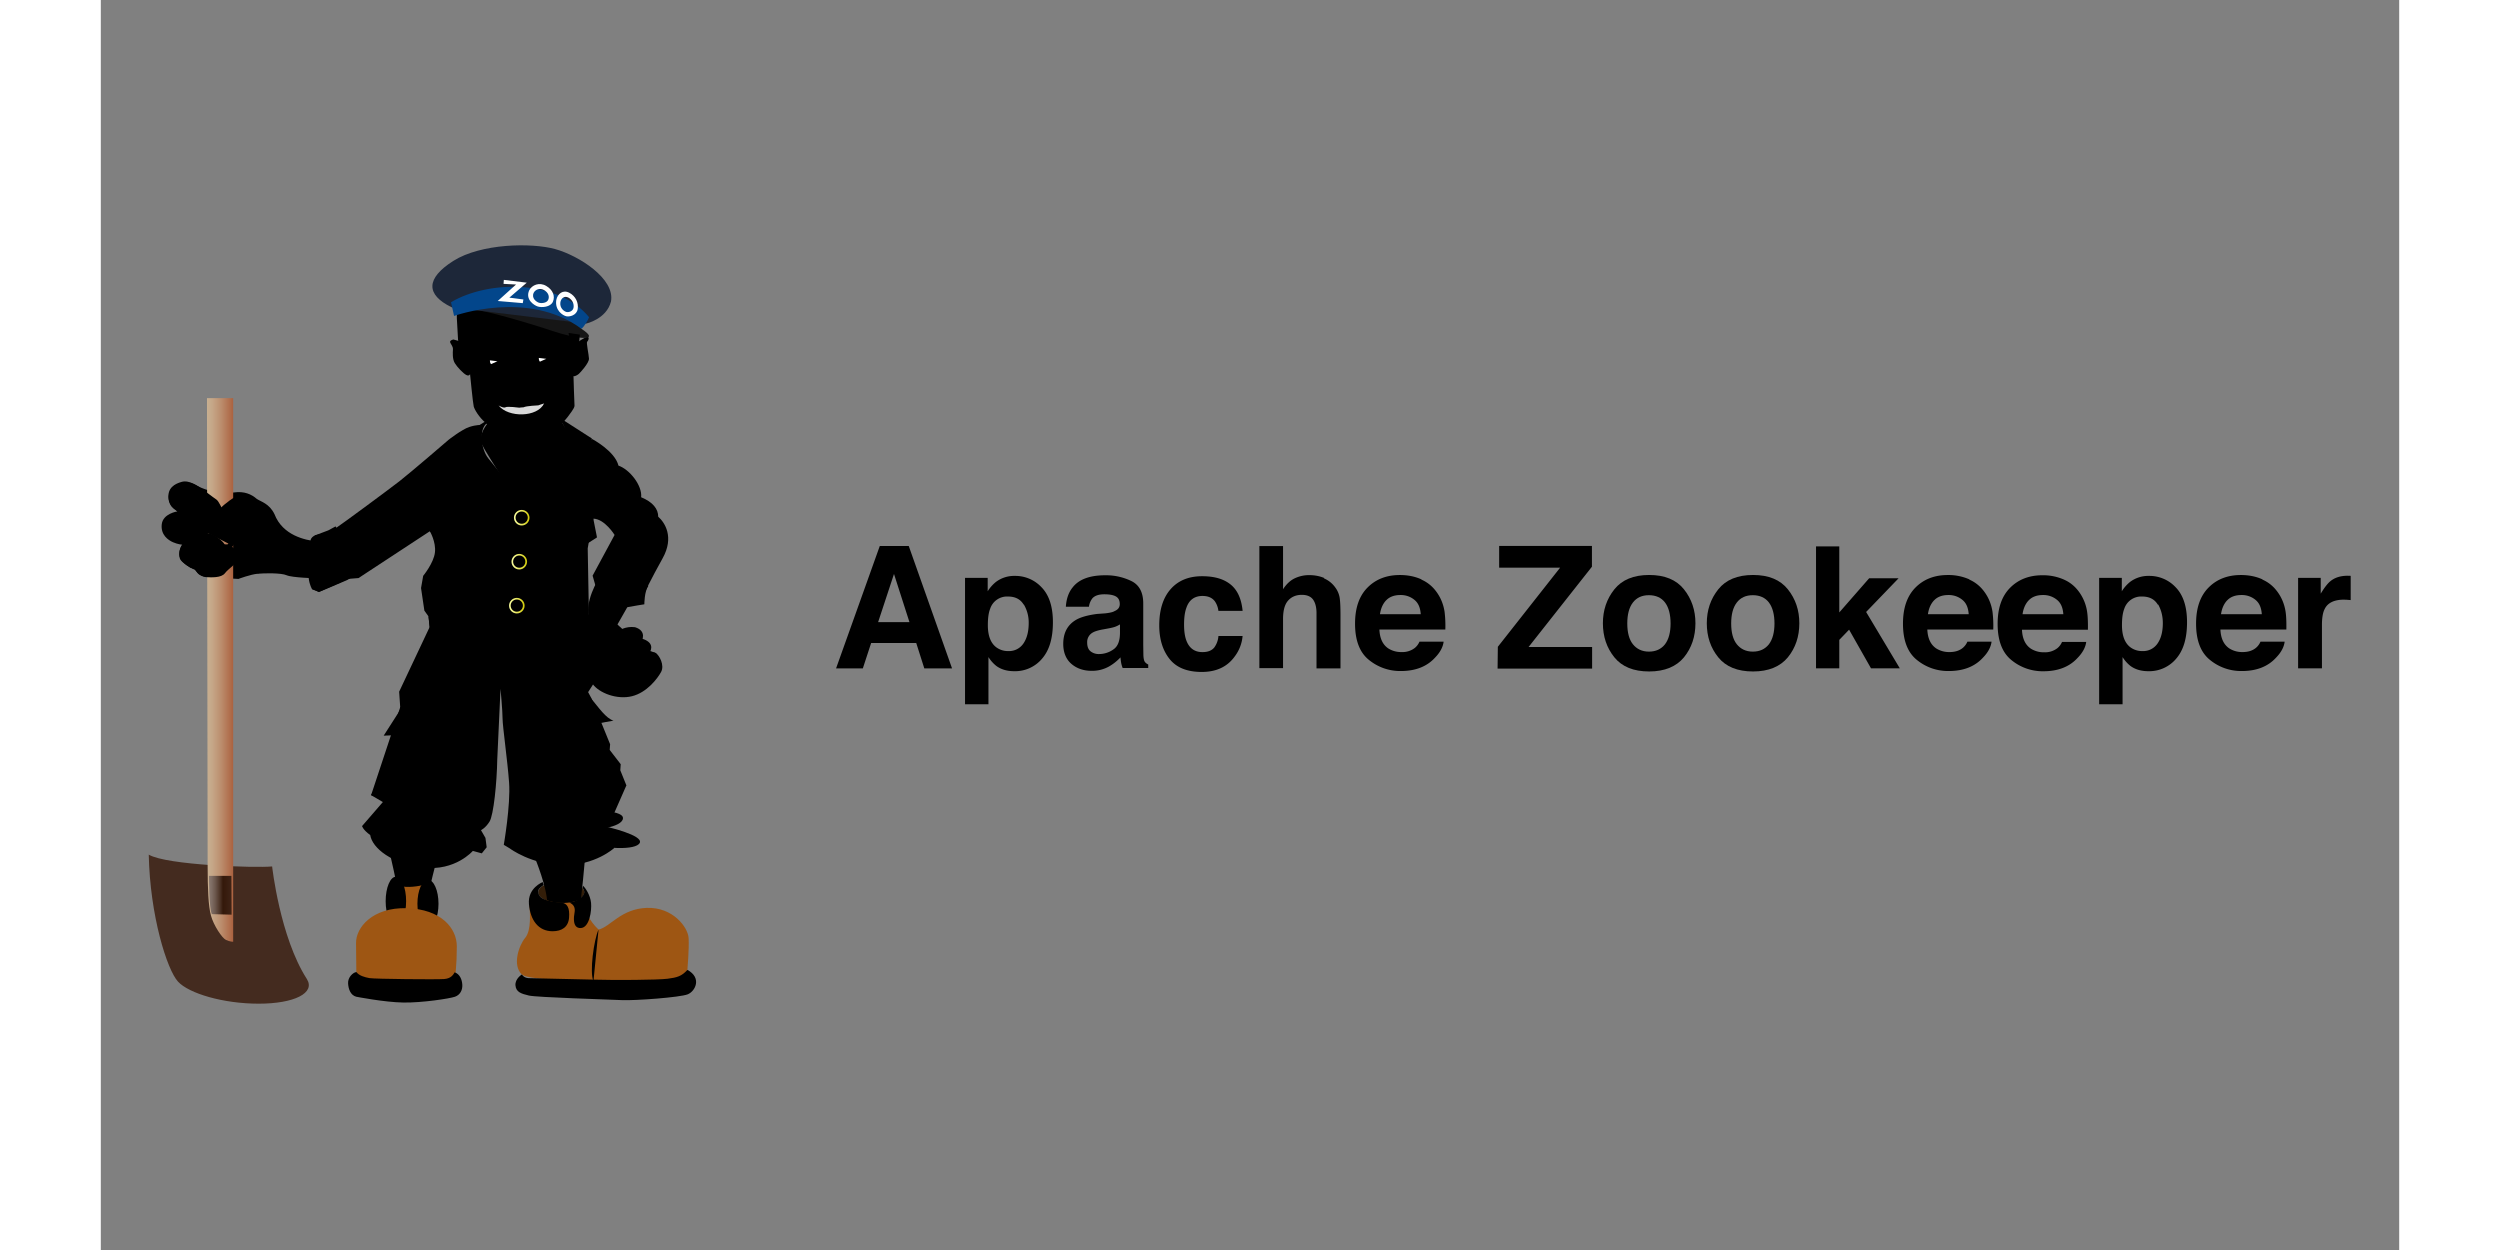 <svg xmlns="http://www.w3.org/2000/svg" xmlns:xlink="http://www.w3.org/1999/xlink" width="120" height="60" viewBox="45.02 22.32 99.59 54.163">
  <rect x="45.02" y="22.32" width="99.59" height="54.163" fill="#808080" stroke="none"/>
  <g transform="translate(-1.203)">
    <g transform="matrix(.091 0 0 .091 38.9 30.061)">
      <g class="K I">
        <ellipse cx="299.73" cy="339.813" rx="10.957" ry="5.14" fill="#331e09"/>
        <g stroke-miterlimit="10">
          <path d="M217.706 319.453s4.363 18.614 4.944 24.142 11.635 8.145 12.798 1.745 5.236-22.105 5.236-22.105zm69.518 4.072s5.816 13.962 5.816 21.814 13.96 9.017 15.125 3.78 2.908-25.887 2.908-25.887z" class="M"/>
          <path d="M234.77 336.03c-2.327.97-8.92 1.746-11.44.777s.195 9.113.97 12.217 8.92 2.52 8.92 2.52z" fill="#a15813"/>
        </g>
        <g class="N">
          <ellipse cx="220.979" cy="344.03" rx="4.872" ry="11.636"/>
          <ellipse cx="236.249" cy="345.268" rx="5.018" ry="11.416"/>
        </g>
        <g stroke-miterlimit="10">
          <path d="M202.145 377.77 202 364.1c-.145-7.562 7.854-17.16 24.142-16.725s23.85 9.453 23.85 18.18-.728 15.707-1.6 17.452-42.6 2.327-44.2.728-2.036-5.964-2.036-5.964z" fill="#9e5613"/>
          <path d="M202.145 389.55c-2.763-.727-3.78-3.636-3.927-6.398s2.182-5.1 3.927-5.382c1.308 1.746 3.926 2.474 6.253 2.9s32.14.727 35.63.436 4.363-2.326 4.946-3.197c2.473.87 3.5 3.488 3.635 5.96s-1.018 4.8-3.5 5.673-15.562 2.9-24.578 2.763-22.396-2.764-22.396-2.764z" class="N"/>
          <path d="M310.638 342.43s-7.854 4.653-17.9 1.164c-6.544-.873-8.3-.873-8.145 2.327s1.02 11.926-2.035 15.56-6.255 13.1-1.6 17.452 71.988 3.927 74.607 3.2 4.218-5.382 4.218-5.382.87-9.9.58-15.124-7.562-14.834-19.925-14.397-17.45 9.162-22.978 10.325c-4.654-4.362-6.4-9.452-6.4-10.472s-.434-4.653-.434-4.653z" fill="#9e5613"/>
          <path d="M295.585 358.355c4.363 0 7.5-1.963 7.854-6.472s-.727-6.98-3.928-7.198-7.126-.873-9.016-2.108-2.1-3.5-1.3-4.437 2.18-1.817 2.18-1.817l-.5-1.38s-7.2 2.763-6.544 10.47 4.508 12.943 11.27 12.943zm7.927-13.67c2.398.945 2.907 2.764 2.545 4.727s-1.164 7.636 2.98 7.417 5.236-8.3 4.873-11.998-2.764-7.272-3.854-8.145l-.218 1.1s.824.58.85 2.036-2.45 4.216-7.175 4.872z" class="N"/>
          <path d="M317.473 357.556c-2.23 4.85-4.363 20.363-2.424 24.626" class="L"/>
          <path d="M280.97 378.935s-3.346 2.036-3.054 5.234 2.763 3.928 6.4 4.8 38.103 1.9 44.356 2.18 27.632-1.3 31.268-2.763 6.836-7.854-.145-11.636c-2.765 3.055-4.945 3.637-9.454 4.22s-25.597.727-34.322.436l-31.995-.727c-2.18-.146-3.053-1.745-3.053-1.745z" class="N"/>
        </g>
        <g stroke-miterlimit="10" class="M">
          <path d="M265.554 115.412c-1.02 1.163-5.817 6.7-3.5 11.343s15.56 25.015 15.56 25.015 29.232-14.834 28.36-21.815-6.836-15.27-6.836-15.27zm71.9 105.63c.97-.97 3.1-5.72-2.618-7.466-4.556-.582-7.853 1.552-8.822 2.62s2.035 6.787 3.877 6.98 7.563-2.133 7.563-2.133z"/>
          <path d="M341.42 226.28c.873-1.26 2.715-4.46-1.55-6.593s-9.988.098-11.442 2.327 2.424 7.175 3.2 7.175 9.792-2.9 9.792-2.9z"/>
          <path d="m331.87 202.816-5.38 9.454s3.005 3.927 4.168 8.87-.776 6.7.872 6.4 11.248-2.908 13.1-1.746 4.363 5.915 2.618 9.114-6.787 9.792-13.865 11.538-15.608-1.455-18.8-5.915-8.24-18.8-8.436-21.33 3.2-10.18 3.2-10.18l13.186-5.914z"/>
          <path d="M325.035 211.542c2.423 1.357 6.303 4.363 7.27 9.502s-1.066 11.635-4.362 14.35"/>
          <path d="M341.7 234.423s-2.328 3.298-7.758 2.52-5.04-7.562-2.424-9.404 6.786-3.296 9.6-2.812 4.167 1.745 4.167 1.745"/>
          <path d="m334.343 228.897 2.617 4.848s-1.65 1.357-3.588.484-1.94-2.327-1.455-3.587 2.426-1.745 2.426-1.745z"/>
        </g>
        <g stroke-miterlimit="10" class="O">
          <path d="M314.466 123.992s10.764 5.672 12.5 12.653c5.235 1.745 11.392 9.428 10.8 15.052 5.623 2.327 8.12 5.587 8.12 9.27 3.104 2.715 7.744 9.678 2.12 19.76s-8.927 17.055-8.927 17.055l-22.495-1.944-1.94-6.8 10.47-19.392s-4.654-7.562-10.085-7.757c-1.356 5.817-2.714 14.155-2.714 14.155l.58 31.995-2.908 1.745-.582 7.175 7.175 14.93 2.52 2.327-6.594 10.278 1.553 2.9 8.92 21.912-.194 2.715 5.237 6.786-.195 2.908 2.9 7.175-5.624 12.798-3.5 6.98 3.297 10.083s-9.113 8.34-24.24 8.145-25.4-7.95-25.4-7.95l-2.908-1.744s3.297-19.002 2.52-29.668-3.104-26.76-3.104-30.444-.97-14.155-.97-14.155l-1.553 33.546c-.193 11.247-1.745 26.565-3.683 29.667s-4.072 4.072-4.072 4.072l2.132 3.686.582 4.458-2.327 2.9-4.267-1.165s-8.337 9.697-23.462 7.953-24.432-9.308-25.402-15.514c-3.5-2.52-3.878-4.266-3.878-4.266l9.9-11.44-5.624-3.296 4.654-8.34s3.297-8.145 3.878-10.86 2.327-9.307 2.327-9.307l-4.848.193 7.95-12.4-.58-8.533 14.542-30.83-.582-5.042-1.95-2.715-1.587-10.762 1.02-5.818s5.03-6.107 5.6-11.15-2.417-10.083-2.417-10.083l-33.98 22.3-4.87.388-13.973 6.205-3.303-1.358s-1.166-1.938-1.554-5.04-.001-17.064 1.162-19.003 3.877-1.94 3.877-1.94 4.46-.775 7.95-3.103 25.014-18.228 30.25-22.3 23.463-19.778 23.463-19.778 6.205-4.848 9.695-6 5.815-.97 5.815-.97l.195 16.677 15.706 17.8 17.065-10.23 13.574-12.604z"/>
          <path d="m262.936 115.993-2.327 1.455-10.036 16.724 10.9 1.02-3.927 7.562 20.65 10.907 1.744-2.036-14.98-18.47c-3.5-4.363-4.5-14.107-.582-16.725s-1.453-.437-1.453-.437"/>
          <path d="m272.242 155.915 31.196-5.2-3.673-13.3 13.344 1.7 1.164-15.417-13.816-8.87-1.3-.145s3.346 4.363 3.5 9.744-4.798 9.453-8.87 12.943l-21.525 18.543zm25.16 27.268-3.5-16.58 20.652-6.834 2.182 11.052zm-25.8-26.905.776 45.18-3.493 12.798-.2 12.4-.582 12.216 2.715 4.072 7.368-1.746m14.35-22.104-.777-6.592-11.44-.97.774 5.43zm17.472-9.297-10.084 2.52 1.357 6.786 8.145-2.132m-52.55.001 1.164-6.787 8.726.775.386 6.98zm-20.36-8.532 12.604.388-.582 7.174-11.44-1.745m27.536-45.57-22.688-9.5-4.848 8.726 21.135 16.482zm74.653 33.983s0-6.254 1.9-8.726c-4.654-2.037-15.852-6.544-21.96-5.817-2.9 3.5-8.094 13.67-6.302 19.924 6.737-2.327 26.37-5.38 26.37-5.38zm-147.032-37.085 6.7 9.744 4.218 10.908s-2.618 3.635-5.526 4.944-13.283 5.624-13.283 5.624l-3.296-1.358s3.054-1.938 3.5-13-2.326-12.507-2.326-12.507l6.544-2.473zm98.75 102.53s4.217 14.688 10.326 24.143c3.053-2.035 24.287-3.5 29.426-3.345"/>
        </g>
        <g stroke-miterlimit="10">
          <path d="M209.174 293.566c3.878 1.018 20.312 3.344 20.312 3.344s8.872 2.182 13.67.146c2.472-5.527 9.9-31.123 9.9-31.123s-7.126-8.3-13.525-9.598-16.433-4.8-16.433-4.8" class="L"/>
          <path d="M220.033 265.062c3.5-.437 20.796 0 30.686 7.125" class="O"/>
          <path d="m214.797 296.862 2.764 9.647" class="L"/>
          <path d="M209.416 312.472c6.544 4.653 23.706 13.963 46.83 3.637" class="O"/>
          <path d="M276.025 319.308c7.997 3.198 27.775 4.07 38.103-1.745" class="L"/>
        </g>
        <g stroke-miterlimit="10" class="O">
          <path d="M310.056 315.963c10.324 3.345 25.306 3.927 27.05.3S321.64 308.7 321.64 308.7"/>
          <path d="M302.202 309.418c12.65 1.9 26.905-.582 26.905-4.945s-19.488-3.78-19.488-3.78m3.926-53.666c4.22 5.1 7.418 9.9 11.054 11.054-8.726 1.454-29.668 5.817-32.868 9.45-1.453-3.344-2.617-5.1-4.507-6.398 3.78-5.1 26.32-14.107 26.32-14.107z"/>
        </g>
        <path d="M183.093 172.7c-5.236-.582-15.998-2.763-19.924-12.943-2.472-5.1-6.544-5.962-8.435-7.272-2.473-2.18-5.963-3.78-10.908-3.054s-12.798-.437-17.743-3.345-10.18-1.018-11.925 1.455-1.9 5.962-.146 7.853l2.9 3.055s-6.835 1.018-7.417 6.108 3.054 7.562 5.38 8.58 4.363 1.164 4.363 1.164-2.617 3.5-.727 6.834 6.545 4.8 6.545 4.8 2.18 3.054 4.508 3.5 16.434 1.164 16.434 1.164 5.816-2.18 9.162-2.472 11.198-.437 13.816.727 14.107 1.454 14.107 1.454 1.454-6.254 1.3-9.6-1.308-8-1.308-8z" class="J M"/>
      </g>
      <linearGradient id="a" gradientUnits="userSpaceOnUse" x1="103.3" y1="357.36" x2="179.524" y2="357.36">
        <stop offset="0" stop-color="#442b1f"/>
        <stop offset="1" stop-color="#442b1f"/>
      </linearGradient>
      <path d="M162.055 327.5c-7.95.775-50.222-.582-58.754-5.624.582 29.087 8.726 54.876 13.96 60.5s21.524 10.47 38.395 10.47 27.212-5.067 22.88-11.828c-12.8-19.973-16.483-53.52-16.483-53.52z" fill="url(#a)"/>
      <linearGradient id="b" gradientUnits="userSpaceOnUse" x1="131.029" y1="233.936" x2="143.5" y2="233.936">
        <stop offset="0" stop-color="#c8b091"/>
        <stop offset=".199" stop-color="#c5a788"/>
        <stop offset=".529" stop-color="#bc8e6e"/>
        <stop offset=".948" stop-color="#ad6745"/>
        <stop offset=".994" stop-color="#ab6240"/>
      </linearGradient>
      <path d="M143.5 363.373V104.5h-12.47l.313 222.514c0 11.053.314 19.196 1.57 23.852s5.293 10.762 7.177 11.634 3.412.873 3.412.873z" fill="url(#b)" class="J K"/>
      <linearGradient id="c" gradientUnits="userSpaceOnUse" x1="131.998" y1="341.231" x2="142.76" y2="341.231">
        <stop offset="0" stop-color="#88786f"/>
        <stop offset=".105" stop-color="#806f66"/>
        <stop offset=".281" stop-color="#6b574c"/>
        <stop offset=".503" stop-color="#493023"/>
        <stop offset=".622" stop-color="#34180a"/>
        <stop offset="1" stop-color="#3e2316"/>
      </linearGradient>
      <path d="M142.663 332h-10.665s0 15.88 1.357 18.207l9.405.253z" fill="url(#c)"/>
      <g stroke-miterlimit="10" class="I K M">
        <path d="M127.345 163.938s-3.2 5.526-3.006 7.27 6.206.486 6.593-1.745-3.587-5.526-3.587-5.526zm3.1 25.8c2.62.145 7.417.437 9.163-1.892s5.962-4.508 5.962-7.125-.727-4.072-3.344-6.108-15.416 2.9-16.144 4.217-1.745 4.945-1.308 5.963 1.308 2.9 2.617 3.78 3.054 1.164 3.054 1.164z"/>
        <path d="m138 178.965 3.5 2.472s3.5-2.763.292-4.8-4.072 1.018-4.072 1.018z"/>
        <path d="M123.078 185.267c1.745.485 1.553 1.65 6.012.485s9.5-5.042 10.956-8.532-6.7-9.2-10.083-8.435-9.2 3.587-10.714 5.526-1.793 5.72-.824 7.174 4.653 3.782 4.653 3.782zm15.802-27.05c-1.066-1.55-2.132-4.654-3.5-5.527s-5.816-4.363-7.174-5.235-5.527-4.072-9.114-3.103-6.883 3.006-6.4 7.853 3.587 5.333 5.235 6.98 3.976 3.976 5.333 4.75 5.235 2.618 8.144 2.9 5.72-1.552 6.787-3.394.678-5.235.678-5.235z"/>
        <path d="m133.162 155.3-4.944 8.144s5.396 2 7.368-.97c2.714-4.072-2.424-7.174-2.424-7.174z"/>
        <path d="M146.008 150.897c-4.364 1.3-15.27 11.343-17.452 16.725s-1.454 10.035 2.9 11.78 10.762-2.18 12.507-5.38 4.508-13.525 4.508-13.525m-17.054 8.3 9.792 4.944s-1.455 2.714-4.46 3.103-6.398-2.036-6.496-4.072 1.163-3.975 1.163-3.975zm14.93-.873c.97 1.745 6.302 6.787 9.2 7.078m-.862 13.185c2.036-.484 3.394-1.648 4.654-2.618"/>
      </g>
      <linearGradient id="d" gradientUnits="userSpaceOnUse" x1="277.188" y1="161.441" x2="284.604" y2="161.441">
        <stop offset="0" stop-color="#f8fb9b"/>
        <stop offset=".126" stop-color="#f5f892"/>
        <stop offset=".334" stop-color="#efef78"/>
        <stop offset=".601" stop-color="#e3e14f"/>
        <stop offset=".911" stop-color="#d4ce16"/>
        <stop offset="1" stop-color="#cfc804"/>
      </linearGradient>
      <g class="K">
        <circle cx="280.896" cy="161.441" r="3.708" fill="url(#d)" class="I"/>
        <circle cx="280.871" cy="161.417" r="2.908" class="L P"/>
      </g>
      <linearGradient id="e" gradientUnits="userSpaceOnUse" x1="276.025" y1="182.383" x2="283.44" y2="182.383">
        <stop offset="0" stop-color="#f8fb9b"/>
        <stop offset=".126" stop-color="#f5f892"/>
        <stop offset=".334" stop-color="#efef78"/>
        <stop offset=".601" stop-color="#e3e14f"/>
        <stop offset=".911" stop-color="#d4ce16"/>
        <stop offset="1" stop-color="#cfc804"/>
      </linearGradient>
      <g class="K">
        <circle cx="279.733" cy="182.383" r="3.708" fill="url(#e)" class="I"/>
        <circle cx="279.708" cy="182.358" r="2.909" class="L P"/>
      </g>
      <linearGradient id="f" gradientUnits="userSpaceOnUse" x1="274.86" y1="203.325" x2="282.278" y2="203.325">
        <stop offset="0" stop-color="#f8fb9b"/>
        <stop offset=".126" stop-color="#f5f892"/>
        <stop offset=".334" stop-color="#efef78"/>
        <stop offset=".601" stop-color="#e3e14f"/>
        <stop offset=".911" stop-color="#d4ce16"/>
        <stop offset="1" stop-color="#cfc804"/>
      </linearGradient>
      <g class="K">
        <circle cx="278.569" cy="203.325" r="3.709" fill="url(#f)" class="I"/>
        <circle cx="278.545" cy="203.301" r="2.909" class="L P"/>
        <path d="m251.542 77.454-3.2-.873s-1.745.388-1.552 1.262 1.455 1.94 1.357 3.5-.3 4.556.875 6.496 3.975 4.848 5.43 5.623 1.842-.388 1.842-.388 1.356 13.96 1.746 15.416 2.424 5.042 5.72 7.854 8.92 9.2 11.538 11.15 11.246 3.588 14.93-.194 11.635-12.507 12.507-13.768 3.393-4.266 3.297-5.43-.484-13.574-.484-14.06c.58.194 1.84-.484 2.52-1.066s4.945-5.236 4.85-7.272-1.358-7.66-.872-8.047 1.162-1.94.3-2.327-6.012 3.393-6.012 3.393-1.042-13.258-5.815-16.676-43.438-5.817-45.764-2.715-3.204 18.132-3.204 18.132z" class="I J M"/>
      </g>
      <path d="m255.646 84.4-5.053-7.356L250 66.4v-2.036l14.006-4.557-4.05 6.1-3.092 9.598-.158 4.46L258 82.302v6.495l.457 4.75-1.132-2.472z"/>
      <path d="M309.328 71.5c10.035 6.544-3.054 4.654-13.815 1.018s-32.286-9.9-37.232-10.035 32.724-3.055 38.54-1.164 12.507 10.18 12.507 10.18z" fill="#161616" class="I J K"/>
      <linearGradient id="g" gradientUnits="userSpaceOnUse" x1="280.96" y1="69.02" x2="280.96" y2="31.748">
        <stop offset=".372" stop-color="#1d2739"/>
        <stop offset=".994" stop-color="#1d2739"/>
      </linearGradient>
      <g stroke-miterlimit="10" class="I K">
        <path d="M247.568 61.263c-12.4-6-12.4-13.767.776-22.105s37.23-8.726 48.476-5.624 28.698 14.155 26.566 25.015c-2.132 8.337-11.83 10.47-11.83 10.47z" fill="url(#g)"/>
        <path d="m248.684 65.383-1.456-6.544c17.9-10.617 50.9-10.908 65.735 7.126-.437 1.308-2.326 4.508-3.636 5.526-25.45-18.906-60.643-6.108-60.643-6.108z" fill="#03468b"/>
      </g>
      <path d="m283.295 49.53-8.288 7.126 6.688.873-.3 1.744-11.925-1.017 8.727-7.854-5.964-.3.147-1.9zm9.235 1.528c3.272 1.9 4.364 4.944 3.2 7.562s-5.382 2.835-7.198 2.254-6.037-3.345-4.072-7.708c1.308-2.544 4.798-4 8.07-2.108zm-5.94 3.288c-1.205 2.677 1.383 4.372 2.5 4.73s3.702.222 4.416-1.382.046-3.48-1.964-4.64-4.15-.268-4.95 1.294zm16.982-.008c3.012 1.603 4.454 4.764 3.977 7.76s-3.88 3.804-5.472 3.42-5.53-2.804-4.714-7.798c.6-2.936 3.196-4.987 6.2-3.382zm-4.256 4.37c-.504 3.065 1.918 4.55 2.9 4.786s3.063-.262 3.357-2.098-.6-3.777-2.44-4.763-3.435.273-3.808 2.075z" fill="#fff"/>
      <path d="m303.187 73.48 1.277 6.787-1.8 4.945.336 5.43v2.8l1.6-2.327.663-8.144 3.045-5.526.262-3.2z"/>
      <g stroke-miterlimit="10" class="K L">
        <path d="M300.7 81.624c-.97-.583-3.394-2.9-4.557-2.9s-4.364.97-5.817 1.066-5.914 1.84-6.303 2.23m-9.986.195c-.97 0-3.878-.97-4.46-1.26s-3.5-.194-3.5-.194l-2.23-1.455-3.006 2.812"/>
        <path d="M275.782 85.016c.68.388 2.23 2.52 2.135 3.684s-1.747 12.313-1.553 12.604 3.78.872 4.267.485m2.617-1.163c.68-.097 1.552-.3 2.23.582M273.65 86.76c-1.647-3.5-8.34-3.5-10.86.098m23.367.194c.774-4.265 10.567-5.138 12.7-.872" class="I"/>
      </g>
      <ellipse cx="268.414" cy="86.713" rx="3.006" ry="2.375"/>
      <ellipse cx="292.119" cy="85.744" rx="3.151" ry="2.472"/>
      <g stroke-miterlimit="10" class="I K">
        <path d="M269.867 107.995c4.655 5.914 18.52 5.72 21.695-.97-1.067.3-2.752.92-2.752.92s-5.758.243-7.018.922c-.87 0-2.035.193-2.035.193s-5.72-.776-6.594-.193-3.296-.873-3.296-.873z" fill="#d8d8d8"/>
        <path d="M288.3 112.648c-3.104 3.684-11.054 3.587-14.253.775" class="L"/>
      </g>
      <path d="m289.017 85.355 3.586.437-3.054 1.357c-.58-.58-.532-1.794-.532-1.794zm-23.27 1.165 3.586.437-3.053 1.358c-.582-.583-.533-1.795-.533-1.795z" fill="#fcfcfc"/>
      <path d="M309.9 79.2c-.653 1.163-2.544 3.563-2.7 4.726s.8 4.145.728 4.727m1.162-2.183c-.146-.8-.655-2.98-1.455-3.418m-58.08-3.926c.728 1.02 4.436 4.072 4.58 5.3s-.8 3.127-.5 4.217 1.02 2.763 1.02 2.763m-2.4-3.854c-.22-1.163.072-3.7 1.162-4" class="I J K L"/>
    </g>
    <path d="M79.977 45.977h1.254l1.877 5.305h-1.202l-.35-1.1h-1.954l-.36 1.1h-1.16zm-.073 3.3h1.358l-.67-2.087zm7.094-1.497c.32.338.48.835.48 1.5 0 .7-.156 1.218-.47 1.58a1.52 1.52 0 0 1-1.208.543c-.314 0-.575-.078-.782-.234a1.51 1.51 0 0 1-.333-.378v2.044H83.67V47.36h.982v.58a1.65 1.65 0 0 1 .355-.403 1.31 1.31 0 0 1 .819-.263 1.55 1.55 0 0 1 1.172.507zm-.787.738c-.14-.233-.365-.35-.678-.35a.77.77 0 0 0-.774.529c-.073.187-.1.425-.1.712 0 .456.122.776.367.96a.84.84 0 0 0 .516.162.75.75 0 0 0 .66-.331c.15-.22.227-.515.227-.882a1.53 1.53 0 0 0-.209-.802zm3.544.378c.2-.024.327-.054.4-.1.147-.062.22-.16.22-.3 0-.16-.057-.27-.17-.333s-.28-.092-.498-.092c-.246 0-.42.06-.522.18a.75.75 0 0 0-.146.36h-1c.022-.343.118-.625.3-.846.272-.345.74-.518 1.402-.518a2.5 2.5 0 0 1 1.149.256c.335.17.502.492.502.964v1.8l.007.453c.007.134.027.226.06.274s.084.088.15.12v.15H90.5a1.266 1.266 0 0 1-.065-.223 2.71 2.71 0 0 1-.029-.237 2.12 2.12 0 0 1-.492.392 1.49 1.49 0 0 1-.753.191c-.357 0-.652-.102-.885-.304s-.35-.5-.35-.862c0-.482.187-.83.562-1.047.206-.117.507-.2.906-.252zm.627.48a1.16 1.16 0 0 1-.199.099c-.067.025-.16.048-.275.07l-.233.043c-.22.038-.376.085-.47.14a.468.468 0 0 0-.242.435c0 .175.05.302.148.38a.56.56 0 0 0 .36.117 1.07 1.07 0 0 0 .619-.194c.2-.13.287-.366.294-.7v-.382zm4.265-.6a.91.91 0 0 0-.148-.396c-.116-.158-.295-.237-.538-.237-.346 0-.583.17-.7.515-.067.182-.1.424-.1.725 0 .287.034.518.1.693.123.326.353.5.693.5.24 0 .4-.065.512-.194a.96.96 0 0 0 .184-.504h1.047a1.704 1.704 0 0 1-.34.885c-.322.45-.8.673-1.43.673s-1.096-.187-1.394-.562-.447-.86-.447-1.456c0-.673.165-1.197.493-1.57s.783-.56 1.362-.56c.492 0 .895.1 1.2.33s.5.6.557 1.17h-1.05zm4.573-1.396a1.15 1.15 0 0 1 .486.386 1.03 1.03 0 0 1 .197.452c.024.155.036.408.036.758v2.305H98.9v-2.4c0-.2-.036-.382-.107-.512-.093-.182-.27-.274-.53-.274-.27 0-.473.1-.613.272s-.2.44-.2.776v2.126h-1.026v-5.287h1.026v1.87c.148-.228.32-.387.514-.477a1.45 1.45 0 0 1 .615-.135c.24 0 .46.042.657.126zm4.238.06c.274.123.5.316.678.58.16.233.265.503.312.8a5.02 5.02 0 0 1 .034.778h-2.857c.016.394.153.67.4.828a1.04 1.04 0 0 0 .566.148.87.87 0 0 0 .57-.18.707.707 0 0 0 .2-.27h1.047c-.028.233-.154.47-.38.7-.35.38-.843.572-1.476.572a2.14 2.14 0 0 1-1.382-.483c-.4-.322-.6-.845-.6-1.57 0-.68.18-1.2.54-1.563s.828-.544 1.403-.544c.34 0 .65.062.923.184zm-1.535.886c-.145.15-.236.352-.273.607h1.767c-.02-.272-.1-.48-.273-.62a.92.92 0 0 0-.608-.21c-.263 0-.467.075-.612.224zm4.834 2.02 2.7-3.43h-2.643v-.94h4.02v.9l-2.746 3.48h2.754v.936h-4.096z"/>
    <use xlink:href="#h"/>
    <use xlink:href="#h" x="4.502"/>
    <path d="M120.544 45.995h1.008v2.862l1.294-1.48h1.275l-1.406 1.46 1.46 2.443h-1.248l-.95-1.676-.425.442v1.234h-1.008zm6.656 1.445c.274.123.5.316.678.58.16.233.265.503.312.8a5.02 5.02 0 0 1 .034.778h-2.857c.016.394.153.67.4.828a1.04 1.04 0 0 0 .566.148c.234 0 .424-.06.57-.18a.707.707 0 0 0 .2-.27h1.047c-.028.233-.154.47-.38.7-.35.38-.843.572-1.476.572a2.13 2.13 0 0 1-1.382-.483c-.4-.323-.6-.845-.6-1.57 0-.68.18-1.2.54-1.563s.828-.544 1.403-.544a2.24 2.24 0 0 1 .923.184zm-1.534.886c-.145.15-.236.352-.273.607h1.767c-.02-.272-.1-.48-.273-.62a.92.92 0 0 0-.608-.21c-.263 0-.467.075-.612.224zm5.634-.886c.274.123.5.316.678.58a1.94 1.94 0 0 1 .313.81c.027.18.04.44.034.778h-2.857c.016.394.153.67.4.828a1.04 1.04 0 0 0 .566.148.87.87 0 0 0 .57-.18.707.707 0 0 0 .2-.27h1.047c-.027.233-.154.47-.38.7-.35.38-.843.572-1.476.572a2.13 2.13 0 0 1-1.382-.483c-.4-.323-.6-.845-.6-1.57 0-.68.18-1.2.54-1.563s.828-.544 1.403-.544a2.24 2.24 0 0 1 .923.184zm-1.534.886c-.145.15-.236.352-.273.607h1.767c-.02-.272-.1-.48-.273-.62a.92.92 0 0 0-.608-.21c-.263 0-.467.075-.612.224zm6.374-.546c.32.338.48.835.48 1.5 0 .7-.156 1.218-.47 1.58a1.52 1.52 0 0 1-1.208.543c-.314 0-.575-.078-.782-.234a1.494 1.494 0 0 1-.333-.378v2.044h-1.015V47.36h.982v.58a1.65 1.65 0 0 1 .355-.403 1.31 1.31 0 0 1 .819-.263 1.55 1.55 0 0 1 1.172.507zm-.787.738c-.14-.233-.365-.35-.678-.35a.77.77 0 0 0-.774.529c-.073.187-.1.425-.1.712 0 .456.122.776.367.96a.844.844 0 0 0 .516.162.75.75 0 0 0 .66-.331c.152-.22.227-.515.227-.882 0-.302-.07-.57-.2-.802zm4.547-1.078c.274.123.5.316.678.58.16.233.265.503.312.8.028.18.04.44.034.778h-2.857c.016.394.153.67.4.828a1.04 1.04 0 0 0 .566.148c.233 0 .423-.06.57-.18a.707.707 0 0 0 .2-.27h1.047c-.028.233-.154.47-.38.7-.35.38-.843.572-1.476.572a2.13 2.13 0 0 1-1.382-.483c-.4-.323-.6-.845-.6-1.57 0-.68.18-1.2.54-1.563s.828-.544 1.403-.544c.34 0 .65.062.923.184zm-1.534.886c-.145.15-.236.352-.273.607h1.767c-.02-.272-.1-.48-.273-.62a.92.92 0 0 0-.608-.21c-.263 0-.468.075-.612.224zm5.257-1.06.088.006v1.05l-.173-.014-.122-.004c-.413 0-.7.134-.83.403-.08.15-.12.384-.12.698v1.875h-1.033v-3.92h.98v.684c.158-.26.296-.44.414-.536.192-.16.442-.24.75-.24l.05.002z"/>
  </g>
  <defs>
    <path id="h" d="M114.822 50.802c-.33.4-.834.613-1.508.613s-1.177-.204-1.508-.613-.497-.9-.497-1.476c0-.566.166-1.056.497-1.47s.834-.622 1.508-.622 1.177.207 1.508.622.497.905.497 1.47c0 .575-.166 1.068-.497 1.476zm-.82-.567c.16-.213.24-.516.24-.9s-.08-.695-.24-.907-.4-.318-.7-.318-.53.106-.693.318-.243.515-.243.907.08.696.243.9.393.32.693.32.53-.106.7-.32z"/>
  </defs>
</svg>
